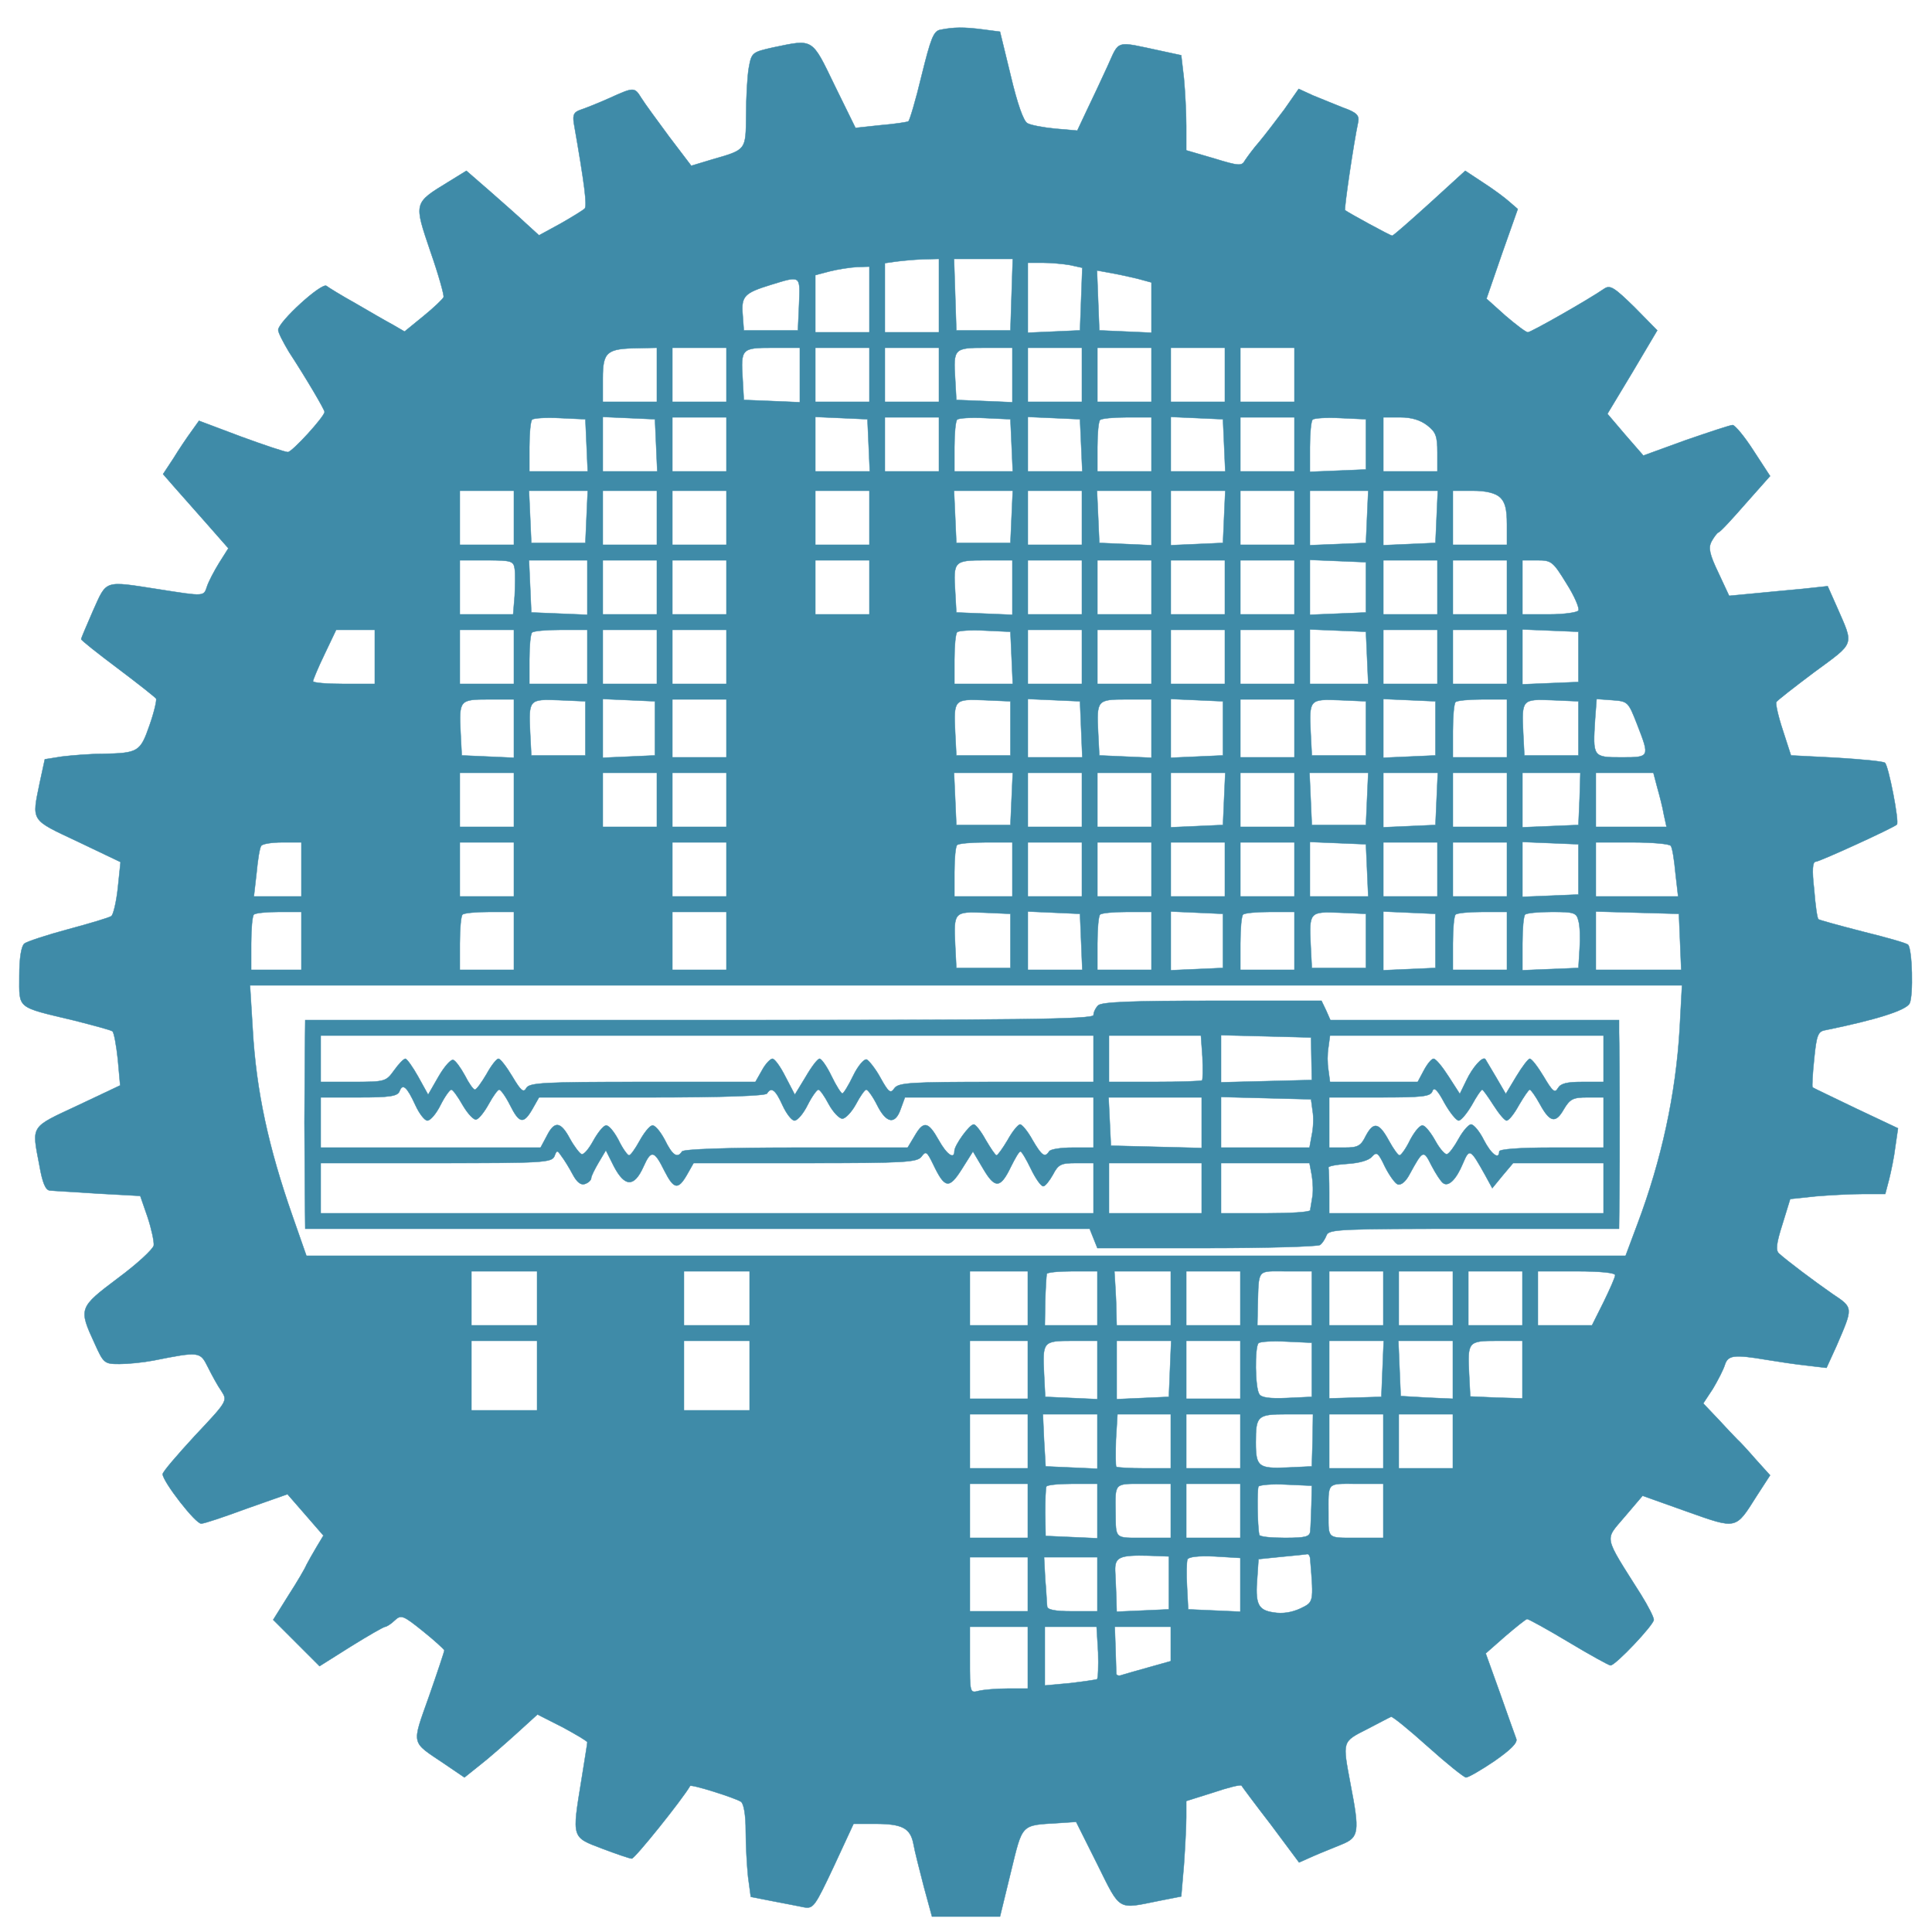 <?xml version="1.0" standalone="no"?>
<!DOCTYPE svg PUBLIC "-//W3C//DTD SVG 20010904//EN"
 "http://www.w3.org/TR/2001/REC-SVG-20010904/DTD/svg10.dtd">



<svg version="1.0" xmlns="http://www.w3.org/2000/svg"
 width="500pt" height="500pt" viewBox="0 0 500 500"
 preserveAspectRatio="xMidYMid meet">

<g transform="translate(0,500) scale(0.1,-0.1)"
fill="#3f8ba8" stroke="#3f8ba8">
<path d="M2434 4923 c-18 -3 -25 -22 -49 -119 -15 -63 -31 -116 -34 -118 -3
-2 -36 -7 -72 -10 l-65 -7 -54 110 c-60 124 -54 120 -160 98 -53 -12 -55 -13
-62 -52 -4 -22 -7 -77 -7 -122 -1 -93 1 -90 -89 -116 l-53 -16 -57 75 c-31 42
-64 87 -72 100 -18 29 -19 29 -83 0 -29 -13 -62 -26 -74 -30 -18 -6 -21 -13
-18 -34 28 -160 35 -216 28 -222 -4 -4 -33 -22 -63 -39 l-55 -30 -34 31 c-18
17 -60 54 -93 83 l-61 53 -47 -29 c-90 -55 -89 -53 -46 -180 21 -60 36 -114
34 -118 -2 -5 -25 -27 -52 -49 l-49 -40 -31 18 c-17 9 -60 34 -96 55 -36 20
-70 41 -75 45 -12 10 -125 -93 -125 -114 0 -7 13 -32 28 -57 45 -69 92 -149
92 -155 0 -12 -84 -104 -95 -104 -7 0 -61 18 -121 40 l-109 41 -20 -28 c-11
-15 -32 -46 -46 -69 l-27 -41 27 -31 c14 -16 52 -59 84 -95 l58 -66 -24 -38
c-13 -21 -27 -48 -31 -60 -9 -27 -5 -27 -126 -8 -142 22 -133 25 -169 -55 -17
-39 -31 -72 -31 -74 0 -3 43 -37 95 -76 52 -39 96 -74 99 -78 2 -4 -5 -35 -17
-69 -24 -69 -29 -72 -122 -74 -33 0 -80 -4 -105 -7 l-44 -7 -13 -60 c-21 -102
-25 -95 98 -153 l111 -53 -7 -67 c-4 -37 -12 -70 -17 -73 -6 -4 -56 -19 -112
-34 -56 -15 -107 -32 -113 -37 -8 -7 -13 -37 -13 -84 0 -86 -9 -79 142 -115
51 -13 96 -25 99 -28 4 -3 10 -36 14 -73 l6 -67 -110 -52 c-124 -58 -119 -50
-99 -155 8 -46 16 -64 27 -65 9 -1 65 -4 125 -8 l109 -6 19 -55 c10 -30 17
-63 16 -73 -2 -10 -43 -48 -93 -85 -101 -76 -102 -78 -60 -169 23 -51 25 -53
64 -53 22 0 62 4 88 9 120 24 121 23 141 -17 10 -20 25 -48 35 -62 16 -25 16
-26 -68 -115 -46 -50 -84 -94 -84 -100 0 -19 86 -130 100 -128 8 0 61 18 118
39 l105 37 47 -54 46 -53 -18 -30 c-10 -17 -22 -38 -26 -46 -3 -8 -24 -44 -46
-78 l-40 -64 60 -60 60 -60 81 51 c45 28 85 51 89 51 3 0 15 7 24 16 17 16 22
14 73 -27 30 -24 55 -47 56 -50 0 -3 -18 -57 -40 -120 -45 -127 -47 -115 39
-173 l53 -36 40 32 c22 17 64 54 94 81 l55 50 65 -33 c35 -19 64 -36 64 -39 0
-3 -7 -46 -15 -96 -25 -153 -26 -149 53 -179 37 -14 72 -26 77 -26 8 0 130
152 151 188 3 5 117 -31 132 -41 7 -6 12 -34 12 -76 0 -36 3 -89 6 -118 l7
-52 56 -11 c31 -6 68 -13 82 -16 24 -4 28 2 77 106 l51 110 56 0 c70 0 91 -11
99 -52 3 -18 16 -68 27 -111 l21 -77 88 0 88 0 28 115 c31 127 25 121 124 127
l45 3 55 -110 c61 -123 51 -116 161 -94 l56 11 7 82 c3 44 6 100 6 123 l0 42
70 22 c38 13 71 21 73 18 1 -2 35 -48 76 -101 l73 -98 36 16 c20 9 54 22 75
31 44 18 46 32 22 156 -21 112 -22 109 43 142 31 16 59 31 62 32 3 2 46 -33
95 -77 49 -44 94 -80 99 -80 6 0 39 19 73 42 43 30 61 48 57 58 -3 8 -22 61
-42 118 l-37 103 50 44 c28 24 53 44 57 45 4 0 53 -27 108 -60 55 -33 104 -60
108 -60 13 0 112 105 112 118 0 7 -15 36 -33 65 -99 157 -95 139 -42 202 l46
54 115 -41 c130 -46 125 -47 180 40 l35 54 -37 41 c-20 23 -42 47 -48 52 -6 6
-28 29 -49 52 l-39 41 25 38 c13 22 27 49 31 62 8 25 24 27 107 13 30 -5 77
-12 105 -15 l51 -6 26 57 c43 100 44 98 -10 134 -49 34 -118 86 -139 105 -9 8
-7 26 9 76 l20 65 66 7 c36 3 92 6 123 6 l57 0 10 38 c5 20 13 58 16 84 l7 48
-108 51 c-60 29 -111 53 -113 55 -2 1 0 35 4 73 6 62 10 72 29 75 132 27 208
51 218 69 10 20 7 141 -4 152 -3 4 -56 19 -117 34 -62 16 -113 30 -115 32 -3
2 -8 37 -11 77 -6 51 -4 72 4 72 10 0 200 87 210 96 7 6 -22 155 -31 160 -6 4
-62 9 -126 13 l-117 6 -21 65 c-12 36 -19 68 -17 73 2 4 47 39 99 78 106 78
102 67 58 168 l-24 54 -65 -7 c-36 -3 -93 -9 -127 -12 l-63 -6 -28 60 c-23 48
-26 64 -18 80 6 11 14 22 18 24 5 1 36 35 71 75 l63 71 -43 66 c-23 36 -48 66
-54 66 -6 0 -60 -18 -121 -39 l-110 -40 -47 54 -46 54 65 108 64 108 -59 60
c-52 51 -63 58 -78 48 -42 -29 -190 -113 -198 -113 -5 0 -31 20 -58 43 l-49
44 40 116 41 116 -22 19 c-11 10 -42 33 -67 49 l-47 31 -92 -84 c-51 -46 -94
-84 -97 -84 -5 0 -111 58 -122 66 -3 2 22 173 34 229 3 16 -4 24 -38 36 -23 9
-59 24 -79 32 l-37 17 -37 -53 c-21 -28 -50 -66 -65 -84 -15 -17 -31 -39 -37
-48 -8 -15 -15 -15 -80 5 l-72 21 0 63 c0 35 -3 90 -6 123 l-7 60 -51 11
c-122 26 -108 30 -140 -40 -16 -35 -40 -86 -54 -115 l-24 -51 -57 5 c-31 3
-63 9 -72 14 -10 5 -26 50 -43 122 l-28 115 -46 6 c-47 6 -73 6 -108 -1z m-4
-688 l0 -95 -70 0 -70 0 0 89 0 90 28 4 c15 2 46 5 70 6 l42 1 0 -95z m188 3
l-3 -93 -70 0 -70 0 -3 93 -3 92 76 0 76 0 -3 -92z m151 76 l32 -7 -3 -81 -3
-81 -67 -3 -68 -3 0 91 0 90 39 0 c21 0 53 -3 70 -6z m-519 -89 l0 -85 -70 0
-70 0 0 74 0 74 38 10 c20 5 52 10 70 11 l32 1 0 -85z m693 54 l37 -10 0 -65
0 -65 -67 3 -68 3 -3 77 -3 78 33 -6 c18 -3 50 -10 71 -15z m-875 -66 l-3 -68
-70 0 -70 0 -3 41 c-4 48 5 56 73 77 78 24 76 25 73 -50z m-368 -183 l0 -70
-70 0 -70 0 0 60 c0 70 10 78 93 79 l47 1 0 -70z m180 0 l0 -70 -70 0 -70 0 0
70 0 70 70 0 70 0 0 -70z m190 0 l0 -71 -72 3 -73 3 -3 54 c-5 79 -3 81 78 81
l70 0 0 -70z m180 0 l0 -70 -70 0 -70 0 0 70 0 70 70 0 70 0 0 -70z m180 0 l0
-70 -70 0 -70 0 0 70 0 70 70 0 70 0 0 -70z m190 0 l0 -71 -72 3 -73 3 -3 54
c-5 79 -3 81 78 81 l70 0 0 -70z m180 0 l0 -70 -70 0 -70 0 0 70 0 70 70 0 70
0 0 -70z m180 0 l0 -70 -70 0 -70 0 0 70 0 70 70 0 70 0 0 -70z m190 0 l0 -70
-70 0 -70 0 0 70 0 70 70 0 70 0 0 -70z m180 0 l0 -70 -70 0 -70 0 0 70 0 70
70 0 70 0 0 -70z m-1832 -182 l3 -68 -76 0 -75 0 0 63 c0 35 3 67 7 71 4 4 37
6 73 4 l65 -3 3 -67z m180 0 l3 -68 -71 0 -70 0 0 70 0 71 68 -3 67 -3 3 -67z
m182 2 l0 -70 -70 0 -70 0 0 70 0 70 70 0 70 0 0 -70z m368 -2 l3 -68 -71 0
-70 0 0 70 0 71 68 -3 67 -3 3 -67z m182 2 l0 -70 -70 0 -70 0 0 70 0 70 70 0
70 0 0 -70z m188 -2 l3 -68 -76 0 -75 0 0 63 c0 35 3 67 7 71 4 4 37 6 73 4
l65 -3 3 -67z m180 0 l3 -68 -71 0 -70 0 0 70 0 71 68 -3 67 -3 3 -67z m182 2
l0 -70 -70 0 -70 0 0 63 c0 35 3 67 7 70 3 4 35 7 70 7 l63 0 0 -70z m188 -2
l3 -68 -71 0 -70 0 0 70 0 71 68 -3 67 -3 3 -67z m182 2 l0 -70 -70 0 -70 0 0
70 0 70 70 0 70 0 0 -70z m185 0 l0 -65 -72 -3 -73 -3 0 64 c0 35 3 67 7 71 4
4 37 6 73 4 l65 -3 0 -65z m159 49 c22 -17 26 -28 26 -70 l0 -49 -70 0 -70 0
0 70 0 70 44 0 c29 0 52 -7 70 -21z m-2364 -239 l0 -70 -70 0 -70 0 0 70 0 70
70 0 70 0 0 -70z m188 3 l-3 -68 -70 0 -70 0 -3 68 -3 67 76 0 76 0 -3 -67z
m182 -3 l0 -70 -70 0 -70 0 0 70 0 70 70 0 70 0 0 -70z m180 0 l0 -70 -70 0
-70 0 0 70 0 70 70 0 70 0 0 -70z m370 0 l0 -70 -70 0 -70 0 0 70 0 70 70 0
70 0 0 -70z m368 3 l-3 -68 -70 0 -70 0 -3 68 -3 67 76 0 76 0 -3 -67z m182
-3 l0 -70 -70 0 -70 0 0 70 0 70 70 0 70 0 0 -70z m180 0 l0 -71 -67 3 -68 3
-3 68 -3 67 71 0 70 0 0 -70z m188 3 l-3 -68 -67 -3 -68 -3 0 71 0 70 70 0 71
0 -3 -67z m182 -3 l0 -70 -70 0 -70 0 0 70 0 70 70 0 70 0 0 -70z m188 3 l-3
-68 -72 -3 -73 -3 0 71 0 70 75 0 76 0 -3 -67z m180 0 l-3 -68 -67 -3 -68 -3
0 71 0 70 70 0 71 0 -3 -67z m164 50 c13 -12 18 -30 18 -70 l0 -53 -70 0 -70
0 0 70 0 70 52 0 c34 0 58 -6 70 -17z m-2550 -185 c2 -13 1 -44 0 -70 l-4 -48
-69 0 -69 0 0 70 0 70 69 0 c65 0 70 -2 73 -22z m188 -48 l0 -71 -72 3 -73 3
-3 68 -3 67 76 0 75 0 0 -70z m180 0 l0 -70 -70 0 -70 0 0 70 0 70 70 0 70 0
0 -70z m180 0 l0 -70 -70 0 -70 0 0 70 0 70 70 0 70 0 0 -70z m370 0 l0 -70
-70 0 -70 0 0 70 0 70 70 0 70 0 0 -70z m370 0 l0 -71 -72 3 -73 3 -3 54 c-5
79 -3 81 78 81 l70 0 0 -70z m180 0 l0 -70 -70 0 -70 0 0 70 0 70 70 0 70 0 0
-70z m180 0 l0 -70 -70 0 -70 0 0 70 0 70 70 0 70 0 0 -70z m190 0 l0 -70 -70
0 -70 0 0 70 0 70 70 0 70 0 0 -70z m180 0 l0 -70 -70 0 -70 0 0 70 0 70 70 0
70 0 0 -70z m185 0 l0 -65 -72 -3 -73 -3 0 71 0 71 73 -3 72 -3 0 -65z m185 0
l0 -70 -70 0 -70 0 0 70 0 70 70 0 70 0 0 -70z m180 0 l0 -70 -70 0 -70 0 0
70 0 70 70 0 70 0 0 -70z m154 10 c21 -33 34 -64 31 -70 -3 -5 -37 -10 -76
-10 l-69 0 0 70 0 70 39 0 c36 0 40 -3 75 -60z m-3084 -190 l0 -70 -80 0 c-44
0 -80 3 -80 7 0 3 13 35 30 70 l30 63 50 0 50 0 0 -70z m360 0 l0 -70 -70 0
-70 0 0 70 0 70 70 0 70 0 0 -70z m190 0 l0 -70 -75 0 -75 0 0 63 c0 35 3 67
7 70 3 4 37 7 75 7 l68 0 0 -70z m180 0 l0 -70 -70 0 -70 0 0 70 0 70 70 0 70
0 0 -70z m180 0 l0 -70 -70 0 -70 0 0 70 0 70 70 0 70 0 0 -70z m738 -2 l3
-68 -76 0 -75 0 0 63 c0 35 3 67 7 71 4 4 37 6 73 4 l65 -3 3 -67z m182 2 l0
-70 -70 0 -70 0 0 70 0 70 70 0 70 0 0 -70z m180 0 l0 -70 -70 0 -70 0 0 70 0
70 70 0 70 0 0 -70z m190 0 l0 -70 -70 0 -70 0 0 70 0 70 70 0 70 0 0 -70z
m180 0 l0 -70 -70 0 -70 0 0 70 0 70 70 0 70 0 0 -70z m188 -2 l3 -68 -76 0
-75 0 0 70 0 71 73 -3 72 -3 3 -67z m182 2 l0 -70 -70 0 -70 0 0 70 0 70 70 0
70 0 0 -70z m180 0 l0 -70 -70 0 -70 0 0 70 0 70 70 0 70 0 0 -70z m185 0 l0
-65 -73 -3 -72 -3 0 71 0 71 73 -3 72 -3 0 -65z m-2755 -185 l0 -76 -67 3 -68
3 -3 59 c-4 84 -3 86 73 86 l65 0 0 -75z m185 0 l0 -70 -70 0 -70 0 -3 59 c-4
86 -3 87 75 84 l68 -3 0 -70z m180 0 l0 -70 -67 -3 -68 -3 0 76 0 76 68 -3 67
-3 0 -70z m185 0 l0 -75 -70 0 -70 0 0 75 0 75 70 0 70 0 0 -75z m735 0 l0
-70 -70 0 -70 0 -3 59 c-4 86 -3 87 75 84 l68 -3 0 -70z m183 -2 l3 -73 -71 0
-70 0 0 75 0 76 68 -3 67 -3 3 -72z m182 2 l0 -76 -67 3 -68 3 -3 59 c-4 84
-3 86 73 86 l65 0 0 -75z m185 0 l0 -70 -67 -3 -68 -3 0 76 0 76 68 -3 67 -3
0 -70z m185 0 l0 -75 -70 0 -70 0 0 75 0 75 70 0 70 0 0 -75z m185 0 l0 -70
-70 0 -70 0 -3 59 c-4 86 -3 87 75 84 l68 -3 0 -70z m180 0 l0 -70 -67 -3 -68
-3 0 76 0 76 68 -3 67 -3 0 -70z m185 0 l0 -75 -70 0 -70 0 0 68 c0 38 3 72 7
75 3 4 35 7 70 7 l63 0 0 -75z m185 0 l0 -70 -70 0 -70 0 -3 59 c-4 86 -3 87
75 84 l68 -3 0 -70z m152 10 c33 -85 33 -85 -41 -85 -74 0 -74 1 -68 98 l4 53
41 -3 c40 -3 41 -4 64 -63z m-2907 -195 l0 -70 -70 0 -70 0 0 70 0 70 70 0 70
0 0 -70z m370 0 l0 -70 -70 0 -70 0 0 70 0 70 70 0 70 0 0 -70z m180 0 l0 -70
-70 0 -70 0 0 70 0 70 70 0 70 0 0 -70z m738 3 l-3 -68 -70 0 -70 0 -3 68 -3
67 76 0 76 0 -3 -67z m182 -3 l0 -70 -70 0 -70 0 0 70 0 70 70 0 70 0 0 -70z
m180 0 l0 -70 -70 0 -70 0 0 70 0 70 70 0 70 0 0 -70z m188 3 l-3 -68 -67 -3
-68 -3 0 71 0 70 70 0 71 0 -3 -67z m182 -3 l0 -70 -70 0 -70 0 0 70 0 70 70
0 70 0 0 -70z m188 3 l-3 -68 -70 0 -70 0 -3 68 -3 67 76 0 76 0 -3 -67z m180
0 l-3 -68 -67 -3 -68 -3 0 71 0 70 70 0 71 0 -3 -67z m182 -3 l0 -70 -70 0
-70 0 0 70 0 70 70 0 70 0 0 -70z m188 3 l-3 -68 -72 -3 -73 -3 0 71 0 70 75
0 75 0 -2 -67z m201 29 c6 -21 14 -52 17 -70 l7 -32 -92 0 -91 0 0 70 0 70 75
0 74 0 10 -38z m-3509 -212 l0 -70 -61 0 -62 0 7 61 c3 33 8 65 12 70 3 5 27
9 55 9 l49 0 0 -70z m550 0 l0 -70 -70 0 -70 0 0 70 0 70 70 0 70 0 0 -70z
m550 0 l0 -70 -70 0 -70 0 0 70 0 70 70 0 70 0 0 -70z m740 0 l0 -70 -75 0
-75 0 0 63 c0 35 3 67 7 70 3 4 37 7 75 7 l68 0 0 -70z m180 0 l0 -70 -70 0
-70 0 0 70 0 70 70 0 70 0 0 -70z m180 0 l0 -70 -70 0 -70 0 0 70 0 70 70 0
70 0 0 -70z m190 0 l0 -70 -70 0 -70 0 0 70 0 70 70 0 70 0 0 -70z m180 0 l0
-70 -70 0 -70 0 0 70 0 70 70 0 70 0 0 -70z m188 -2 l3 -68 -76 0 -75 0 0 70
0 71 73 -3 72 -3 3 -67z m182 2 l0 -70 -70 0 -70 0 0 70 0 70 70 0 70 0 0 -70z
m180 0 l0 -70 -70 0 -70 0 0 70 0 70 70 0 70 0 0 -70z m185 0 l0 -65 -72 -3
-73 -3 0 71 0 71 73 -3 72 -3 0 -65z m239 61 c4 -5 9 -37 12 -70 l7 -61 -107
0 -106 0 0 70 0 70 94 0 c52 0 97 -4 100 -9z m-3544 -246 l0 -75 -65 0 -65 0
0 68 c0 38 3 72 7 75 3 4 33 7 65 7 l58 0 0 -75z m550 0 l0 -75 -70 0 -70 0 0
68 c0 38 3 72 7 75 3 4 35 7 70 7 l63 0 0 -75z m550 0 l0 -75 -70 0 -70 0 0
75 0 75 70 0 70 0 0 -75z m735 0 l0 -70 -70 0 -70 0 -3 59 c-4 86 -3 87 75 84
l68 -3 0 -70z m183 -2 l3 -73 -71 0 -70 0 0 75 0 76 68 -3 67 -3 3 -72z m182
2 l0 -75 -70 0 -70 0 0 68 c0 38 3 72 7 75 3 4 35 7 70 7 l63 0 0 -75z m185 0
l0 -70 -67 -3 -68 -3 0 76 0 76 68 -3 67 -3 0 -70z m185 0 l0 -75 -70 0 -70 0
0 68 c0 38 3 72 7 75 3 4 35 7 70 7 l63 0 0 -75z m185 0 l0 -70 -70 0 -70 0
-3 59 c-4 86 -3 87 75 84 l68 -3 0 -70z m180 0 l0 -70 -67 -3 -68 -3 0 76 0
76 68 -3 67 -3 0 -70z m185 0 l0 -75 -70 0 -70 0 0 68 c0 38 3 72 7 75 3 4 35
7 70 7 l63 0 0 -75z m185 52 c4 -13 5 -46 3 -73 l-3 -49 -72 -3 -73 -3 0 69
c0 38 3 72 7 75 3 4 35 7 69 7 58 0 64 -2 69 -23z m263 -54 l3 -73 -111 0
-110 0 0 75 0 76 108 -3 107 -3 3 -72z m-1 -225 c-10 -170 -47 -340 -109 -505
l-31 -83 -1707 0 -1707 0 -36 103 c-62 177 -94 323 -103 483 l-7 114 1853 0
1853 0 -6 -112z m-2957 -698 l0 -70 -85 0 -85 0 0 70 0 70 85 0 85 0 0 -70z
m550 0 l0 -70 -85 0 -85 0 0 70 0 70 85 0 85 0 0 -70z m720 0 l0 -70 -75 0
-75 0 0 70 0 70 75 0 75 0 0 -70z m180 0 l0 -70 -68 0 -68 0 1 63 c1 34 3 65
4 70 0 4 30 7 66 7 l65 0 0 -70z m190 0 l0 -70 -70 0 -70 0 -1 38 c0 20 -2 52
-3 70 l-2 32 73 0 73 0 0 -70z m180 0 l0 -70 -70 0 -70 0 0 70 0 70 70 0 70 0
0 -70z m185 0 l0 -70 -71 0 -70 0 1 50 c3 98 -3 90 73 90 l67 0 0 -70z m185 0
l0 -70 -70 0 -70 0 0 70 0 70 70 0 70 0 0 -70z m180 0 l0 -70 -70 0 -70 0 0
70 0 70 70 0 70 0 0 -70z m180 0 l0 -70 -70 0 -70 0 0 70 0 70 70 0 70 0 0
-70z m240 60 c0 -6 -14 -37 -30 -70 l-30 -60 -70 0 -70 0 0 70 0 70 100 0 c62
0 100 -4 100 -10z m-2790 -260 l0 -90 -85 0 -85 0 0 90 0 90 85 0 85 0 0 -90z
m550 0 l0 -90 -85 0 -85 0 0 90 0 90 85 0 85 0 0 -90z m720 15 l0 -75 -75 0
-75 0 0 75 0 75 75 0 75 0 0 -75z m180 0 l0 -76 -67 3 -68 3 -3 59 c-4 84 -3
86 73 86 l65 0 0 -75z m188 3 l-3 -73 -67 -3 -68 -3 0 76 0 75 70 0 71 0 -3
-72z m182 -3 l0 -75 -70 0 -70 0 0 75 0 75 70 0 70 0 0 -75z m185 0 l0 -70
-64 -3 c-45 -2 -67 1 -72 10 -11 16 -12 122 -2 132 4 4 37 6 73 4 l65 -3 0
-70z m183 3 l-3 -73 -67 -2 -68 -2 0 74 0 75 70 0 71 0 -3 -72z m182 -3 l0
-75 -67 3 -68 4 -3 71 -3 72 71 0 70 0 0 -75z m180 0 l0 -74 -67 2 -68 3 -3
58 c-4 84 -3 86 73 86 l65 0 0 -75z m-1280 -185 l0 -70 -75 0 -75 0 0 70 0 70
75 0 75 0 0 -70z m180 0 l0 -71 -67 3 -67 3 -4 68 -3 67 70 0 71 0 0 -70z
m190 0 l0 -70 -68 0 c-38 0 -71 2 -73 4 -2 2 -2 34 -1 70 l4 66 69 0 69 0 0
-70z m180 0 l0 -70 -70 0 -70 0 0 70 0 70 70 0 70 0 0 -70z m187 3 l-2 -68
-64 -3 c-74 -3 -81 2 -81 65 0 69 4 73 80 73 l68 0 -1 -67z m183 -3 l0 -70
-70 0 -70 0 0 70 0 70 70 0 70 0 0 -70z m180 0 l0 -70 -70 0 -70 0 0 70 0 70
70 0 70 0 0 -70z m-1100 -180 l0 -70 -75 0 -75 0 0 70 0 70 75 0 75 0 0 -70z
m180 0 l0 -71 -67 3 -67 3 -1 60 c0 33 1 63 3 68 2 4 32 7 68 7 l64 0 0 -70z
m190 0 l0 -70 -70 0 c-76 0 -72 -4 -73 65 -1 79 -4 75 73 75 l70 0 0 -70z
m180 0 l0 -70 -70 0 -70 0 0 70 0 70 70 0 70 0 0 -70z m184 15 c-1 -27 -2 -58
-3 -67 -1 -15 -11 -18 -66 -18 -36 0 -66 3 -66 8 -5 23 -6 118 -2 125 3 4 35
7 71 5 l67 -3 -1 -50z m186 -15 l0 -70 -70 0 c-75 0 -72 -3 -72 60 0 86 -6 80
72 80 l70 0 0 -70z m-555 -186 l0 -69 -67 -3 -68 -3 -1 38 c-1 21 -2 52 -3 68
-1 35 11 41 87 39 l52 -2 0 -68z m185 -5 l0 -70 -67 3 -68 3 -3 59 c-2 32 -1
64 1 70 3 7 28 10 71 8 l66 -4 0 -69z m181 64 c9 -111 9 -109 -26 -126 -22
-10 -46 -14 -69 -10 -41 6 -48 22 -42 93 l3 45 59 6 c32 3 62 6 67 7 4 1 8 -6
8 -15z m-731 -63 l0 -70 -75 0 -75 0 0 70 0 70 75 0 75 0 0 -70z m180 0 l0
-70 -65 0 c-45 0 -65 4 -65 13 -1 6 -2 38 -5 70 l-3 57 69 0 69 0 0 -70z
m-180 -190 l0 -80 -52 0 c-29 0 -63 -3 -75 -6 -23 -6 -23 -5 -23 80 l0 86 75
0 75 0 0 -80z m182 14 c1 -36 0 -68 -3 -70 -3 -1 -35 -6 -70 -10 l-65 -6 0 76
0 76 67 0 67 0 4 -66z m188 21 l0 -44 -57 -16 c-32 -9 -64 -18 -70 -20 -7 -3
-13 -1 -14 3 0 4 -1 33 -2 65 l-2 57 73 0 72 0 0 -45z"/>
<path d="M2842 2398 c-7 -7 -12 -18 -12 -25 0 -11 -190 -13 -1020 -13 l-1020
0 -1 -85 c0 -47 -1 -128 -1 -180 0 -52 1 -135 1 -185 l1 -90 1015 0 1015 0 10
-25 10 -25 282 0 c156 0 288 4 294 8 6 4 13 15 17 25 6 16 33 17 382 17 l375
0 1 88 c1 78 1 337 -1 420 l0 32 -373 0 -374 0 -11 25 -12 25 -283 0 c-207 0
-286 -3 -295 -12z m-12 -138 l0 -60 -251 0 c-222 0 -253 -2 -264 -16 -10 -15
-15 -12 -36 26 -13 24 -30 45 -36 48 -7 2 -23 -17 -35 -42 -12 -25 -25 -46
-28 -46 -3 0 -16 20 -28 45 -12 25 -26 45 -31 45 -5 0 -21 -21 -36 -47 l-28
-46 -24 46 c-13 26 -28 47 -34 47 -5 0 -18 -13 -27 -30 l-17 -30 -292 0 c-257
0 -293 -2 -301 -16 -7 -13 -14 -7 -36 30 -15 25 -31 46 -36 46 -5 0 -19 -18
-31 -40 -13 -22 -26 -40 -30 -40 -4 0 -16 17 -26 37 -11 20 -24 38 -30 40 -6
2 -23 -17 -38 -43 l-27 -47 -26 47 c-14 25 -29 46 -33 46 -4 0 -17 -13 -29
-30 -21 -29 -23 -30 -106 -30 l-84 0 0 60 0 60 1000 0 1000 0 0 -60z m282 4
c1 -31 1 -58 -1 -60 -2 -2 -58 -4 -123 -4 l-118 0 0 60 0 60 119 0 119 0 4
-56z m282 -4 l1 -55 -117 -3 -118 -3 0 61 0 61 117 -3 116 -3 1 -55z m756 0
l0 -60 -55 0 c-40 0 -56 -4 -63 -16 -8 -14 -14 -9 -37 30 -15 25 -31 46 -36
46 -4 0 -20 -21 -35 -46 l-27 -45 -25 43 c-14 24 -27 45 -28 47 -7 8 -33 -21
-49 -55 l-17 -35 -29 45 c-16 25 -33 46 -39 46 -5 0 -16 -13 -25 -30 l-16 -30
-113 0 -114 0 -4 30 c-3 17 -3 44 0 60 l4 30 354 0 354 0 0 -60z m-3075 -120
c10 -22 24 -40 31 -40 8 0 23 18 34 40 11 22 24 40 28 40 4 0 17 -18 30 -41
13 -22 29 -39 35 -36 7 2 21 20 32 40 11 20 23 37 27 37 4 0 17 -18 28 -40 24
-48 35 -50 58 -10 l17 30 292 0 c184 0 294 4 298 10 11 18 22 10 40 -30 10
-22 24 -40 31 -40 8 0 23 18 34 40 11 22 24 40 28 40 4 0 16 -17 27 -38 11
-20 27 -37 35 -37 8 0 24 17 35 37 11 21 23 38 27 38 4 0 17 -18 28 -40 24
-48 47 -51 61 -10 l11 30 244 0 244 0 0 -65 0 -65 -54 0 c-30 0 -58 -4 -61
-10 -11 -17 -19 -11 -43 30 -12 22 -27 40 -32 40 -5 0 -20 -18 -32 -40 -13
-22 -26 -40 -29 -40 -3 0 -15 18 -28 40 -12 22 -26 40 -31 40 -11 0 -50 -54
-50 -69 0 -23 -20 -9 -41 29 -27 48 -39 50 -62 10 l-18 -30 -289 0 c-182 0
-291 -4 -295 -10 -12 -19 -25 -10 -45 31 -12 22 -26 39 -33 36 -7 -2 -21 -20
-32 -40 -11 -20 -23 -37 -27 -37 -4 0 -17 18 -28 41 -12 22 -26 39 -33 36 -7
-2 -21 -20 -32 -40 -11 -20 -24 -36 -30 -34 -5 2 -19 20 -30 40 -24 45 -40 47
-60 7 l-16 -30 -284 0 -285 0 0 65 0 65 99 0 c80 0 100 3 105 16 8 21 19 12
41 -36z m2700 -40 c6 0 21 18 34 40 12 22 24 40 27 40 2 0 15 -18 29 -40 14
-22 29 -40 34 -40 6 0 20 18 32 40 13 22 25 40 28 40 3 0 15 -17 26 -37 26
-48 41 -51 62 -14 16 27 24 31 61 31 l42 0 0 -65 0 -65 -135 0 c-83 0 -135 -4
-135 -10 0 -23 -21 -7 -40 30 -11 22 -26 40 -33 40 -6 0 -21 -17 -32 -37 -11
-20 -24 -38 -30 -40 -5 -2 -19 14 -30 34 -11 20 -25 38 -32 40 -7 3 -21 -14
-33 -36 -11 -23 -24 -41 -28 -41 -4 0 -16 17 -27 37 -26 48 -40 51 -60 14 -13
-27 -21 -31 -55 -31 l-40 0 0 65 0 65 130 0 c110 0 132 2 137 16 4 12 13 4 31
-30 14 -25 31 -46 37 -46z m-665 -5 l0 -66 -117 3 -118 3 -3 63 -3 62 121 0
120 0 0 -65z m287 30 c3 -16 2 -44 -2 -62 l-6 -33 -114 0 -115 0 0 65 0 66
117 -3 116 -3 4 -30z m-1915 -164 c11 -21 22 -29 32 -25 9 3 16 10 16 15 0 5
9 23 19 40 l19 32 21 -42 c28 -53 52 -54 76 -1 20 45 28 44 55 -11 24 -47 35
-49 58 -9 l17 30 289 0 c259 0 290 2 301 17 11 15 14 13 30 -20 30 -63 41 -65
74 -13 l29 46 26 -44 c31 -53 45 -52 72 4 11 22 21 40 25 40 3 0 15 -20 27
-45 12 -25 26 -45 32 -45 5 0 16 14 25 30 14 27 21 30 60 30 l45 0 0 -65 0
-65 -1000 0 -1000 0 0 65 0 65 299 0 c275 0 299 1 306 18 6 16 7 16 18 0 7 -9
20 -30 29 -47z m2135 -26 c9 -3 21 7 31 26 35 64 36 64 57 22 11 -21 24 -41
30 -45 14 -10 34 10 51 51 17 40 19 39 58 -31 l18 -33 27 33 27 32 117 0 117
0 0 -65 0 -65 -355 0 -355 0 0 55 c0 30 -1 58 -2 63 -2 4 20 8 49 10 31 2 56
9 64 19 12 13 16 10 33 -26 11 -22 26 -43 33 -46z m-507 -10 l0 -65 -120 0
-120 0 0 65 0 65 120 0 120 0 0 -65z m285 33 c3 -18 4 -44 1 -58 -2 -14 -5
-28 -5 -32 -1 -5 -53 -8 -116 -8 l-115 0 0 65 0 65 115 0 114 0 6 -32z"/>
</g>
</svg>
